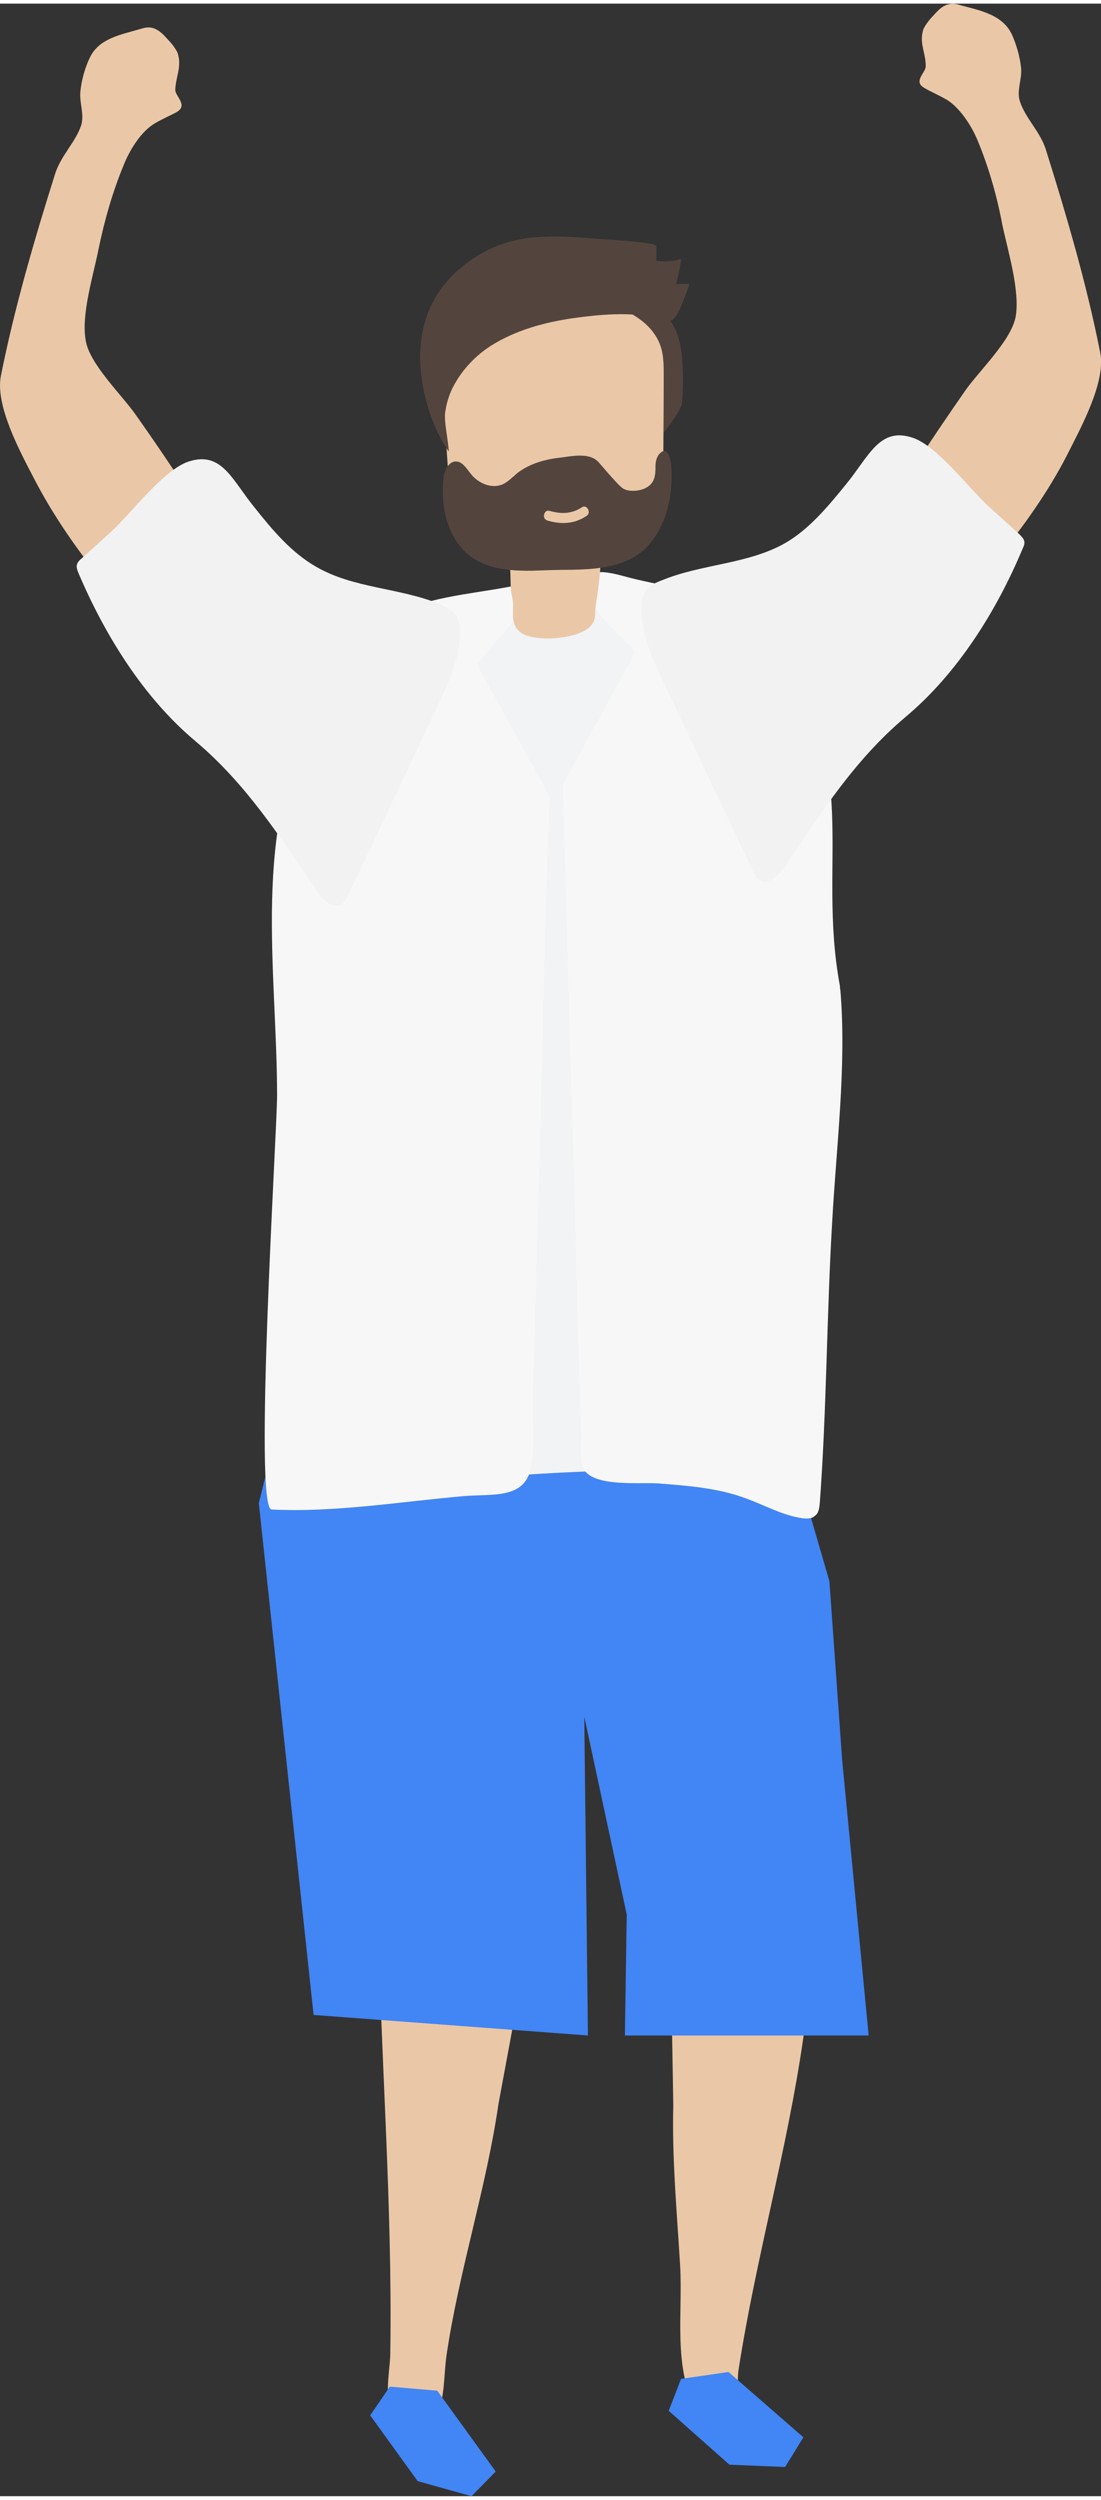 <?xml version="1.0" encoding="UTF-8"?>
<!DOCTYPE svg PUBLIC "-//W3C//DTD SVG 1.1//EN" "http://www.w3.org/Graphics/SVG/1.1/DTD/svg11.dtd">
<!-- Creator: CorelDRAW 2018 (64-Bit Evaluation Version) -->
<svg xmlns="http://www.w3.org/2000/svg" xml:space="preserve" width="63px" height="143px" version="1.1" style="shape-rendering:geometricPrecision; text-rendering:geometricPrecision; image-rendering:optimizeQuality; fill-rule:evenodd; clip-rule:evenodd"
viewBox="0 0 24.12 54.59"
 xmlns:xlink="http://www.w3.org/1999/xlink">
 <rect x="0" y="0" width="24.12" height="54.59" fill="#333333" stroke="none"/>
 <defs>
  <style type="text/css">
   <![CDATA[
    .fil1 {fill:#4285F4;fill-rule:nonzero}
    .fil4 {fill:#53453E;fill-rule:nonzero}
    .fil0 {fill:#EAC8A7;fill-rule:nonzero}
    .fil2 {fill:#F1F3F4;fill-rule:nonzero}
    .fil5 {fill:#F2F2F2;fill-rule:nonzero}
    .fil3 {fill:#F7F7F7;fill-rule:nonzero}
   ]]>
  </style>
 </defs>
 <g id="Layer_x0020_1">
  <g id="_1845856894848">
   <path class="fil0" d="M14.68 41.81l0.07 4.22c-0.03,1.17 0.08,2.34 0.15,3.51 0.06,1.08 -0.16,2.2 0.36,3.2 0.16,0.32 0.5,0.53 0.76,0.17 0.21,-0.28 0.11,-0.76 0.16,-1.09 0.38,-2.45 1.07,-4.83 1.42,-7.28 0.36,-2.57 -0.63,-2.5 -2.92,-2.73z"/>
   <polygon class="fil1" points="14.92,52.02 14.65,52.72 15.98,53.9 17.2,53.95 17.6,53.3 15.96,51.87 "/>
   <path class="fil0" d="M11.69 41.85l-0.77 4.15c-0.27,1.86 -0.87,3.67 -1.14,5.52 -0.06,0.43 -0.03,0.9 -0.21,1.3 -0.17,0.39 -0.51,0.41 -0.81,0.14 -0.41,-0.36 -0.22,-1 -0.21,-1.49 0.05,-3.25 -0.21,-6.46 -0.27,-9.73 0,-0.04 0,-0.09 0.03,-0.11 0.03,-0.03 0.07,-0.03 0.1,-0.02 0.32,0.02 3.26,0.33 3.28,0.24z"/>
   <polygon class="fil1" points="8.54,52.19 8.11,52.82 9.15,54.26 10.33,54.59 10.86,54.05 9.58,52.28 "/>
   <polygon class="fil1" points="19.03,44.5 18.45,38.47 18.17,34.55 17.24,31.35 12.2,30.57 5.97,31.63 5.67,32.84 6.87,44.05 12.88,44.5 12.8,37.52 13.73,41.85 13.69,44.5 "/>
   <path class="fil2" d="M7.29 19.56c0,0.21 -0.01,0.41 -0.01,0.61 -0.08,4.14 0.15,8.33 0.18,12.5 2.13,-0.33 4.29,-0.52 6.46,-0.55 0.5,-0.01 2.77,0.34 3.09,0.05 0.43,-0.41 -0.04,-0.33 -0.01,-0.86 0.04,-0.69 -0.29,-1.25 -0.17,-2.06 0.15,-0.95 0.44,-1.89 0.61,-2.84 0.33,-1.91 0.53,-3.84 0.6,-5.78 0.06,-1.71 -0.01,-3.5 -0.74,-5.05 -1.83,-3.82 -7.7,-3.76 -9.31,0.24 -0.48,1.18 -0.64,2.46 -0.7,3.74z"/>
   <path class="fil3" d="M13.92 14.2l-1.59 2.9c0.08,2.94 0.16,5.87 0.25,8.81 0.03,1.35 0.07,2.71 0.11,4.06 0.01,0.47 0.03,0.94 0.04,1.41 0.01,0.21 -0.05,0.57 0.07,0.74 0.26,0.37 1.22,0.26 1.63,0.29 0.65,0.05 1.31,0.1 1.92,0.33 0.41,0.15 0.8,0.37 1.22,0.43 0.1,0.01 0.21,0.02 0.28,-0.05 0.09,-0.06 0.1,-0.18 0.11,-0.29 0.15,-2.02 0.15,-4.1 0.27,-6.13 0.09,-1.67 0.32,-3.43 0.18,-5.1 -0.01,-0.03 -0.01,-0.06 -0.01,-0.09 -0.52,-2.78 0.55,-4.91 -1.48,-7.39 -1.09,-1.34 -1.65,-1.18 -3.1,-1.54 -0.36,-0.09 -1.15,-0.37 -0.95,0.35 0.11,0.42 0.77,0.93 1.05,1.27z"/>
   <path class="fil3" d="M10.45 14.47l1.6 2.91c-0.04,0 -0.21,7.12 -0.22,7.6 -0.05,1.83 -0.1,3.66 -0.16,5.49 -0.01,0.51 0.06,1.1 -0.04,1.6 -0.14,0.7 -0.87,0.56 -1.5,0.62 -1.37,0.12 -2.81,0.36 -4.18,0.29 -0.4,-0.02 0.12,-8.29 0.12,-9.06 0,-2.77 -0.57,-5.85 0.84,-8.36 0.41,-0.73 1.13,-1.91 1.93,-2.27 0.74,-0.34 1.8,-0.39 2.61,-0.58l0.04 0.52 -1.04 1.24z"/>
   <path class="fil4" d="M13.91 7.43c0.25,0.44 0.38,0.95 0.4,1.45 0,0.14 0.01,0.29 0.12,0.37 0.12,0.09 0.02,0.27 0.1,0.16 0.09,-0.11 0.39,-0.51 0.41,-0.65 0.03,-0.34 0.03,-0.68 0,-1.02 -0.03,-0.29 -0.09,-0.59 -0.28,-0.82 -0.12,-0.13 -0.27,-0.22 -0.42,-0.31 -0.21,-0.13 -0.44,-0.26 -0.69,-0.31 -0.42,-0.08 -0.69,0.07 -0.31,0.37 0.27,0.22 0.5,0.46 0.67,0.76z"/>
   <path class="fil0" d="M11.24 13.17c0,0.21 -0.04,0.42 0.14,0.58 0.09,0.08 0.21,0.11 0.32,0.13 0.3,0.05 0.61,0.02 0.9,-0.06 0.12,-0.04 0.24,-0.09 0.33,-0.18 0.1,-0.1 0.11,-0.2 0.11,-0.33 0.01,-0.15 0.04,-0.31 0.06,-0.47 0.05,-0.35 0.07,-0.7 0.08,-1.05 0.51,-0.08 1.11,-0.25 1.29,-0.79 0.05,-0.17 0.06,-0.35 0.06,-0.53 0,-0.75 0.01,-1.49 0.01,-2.23 0,-0.26 0.01,-0.53 -0.08,-0.77 -0.16,-0.42 -0.55,-0.67 -0.94,-0.82 -0.98,-0.4 -2.13,-0.39 -3.03,0.18 -0.25,0.15 -0.47,0.35 -0.61,0.62 -0.22,0.4 -0.19,0.91 -0.16,1.38 0.03,0.44 0.06,0.87 0.09,1.31 0.04,0.5 0.12,1.08 0.5,1.34 0.21,0.14 0.48,0.17 0.66,0.35 0.31,0.32 0.16,0.79 0.25,1.17 0.01,0.06 0.02,0.11 0.02,0.17z"/>
   <path class="fil4" d="M12.85 11.22c-0.27,0.18 -0.56,0.19 -0.86,0.1 -0.13,-0.04 -0.07,-0.25 0.05,-0.21 0.25,0.07 0.48,0.07 0.71,-0.08 0.11,-0.07 0.21,0.12 0.1,0.19zm1.86 -1.05c-0.01,-0.14 -0.07,-0.54 -0.28,-0.29 -0.05,0.07 -0.07,0.16 -0.07,0.25 0,0.09 0,0.18 -0.03,0.27 -0.06,0.19 -0.27,0.27 -0.46,0.27 -0.08,0 -0.15,-0.01 -0.22,-0.05 -0.06,-0.04 -0.11,-0.1 -0.16,-0.15 -0.13,-0.14 -0.25,-0.28 -0.37,-0.42 -0.21,-0.24 -0.62,-0.13 -0.9,-0.1 -0.32,0.04 -0.65,0.14 -0.91,0.35 -0.03,0.03 -0.05,0.05 -0.08,0.07 -0.06,0.06 -0.13,0.11 -0.2,0.15 -0.25,0.12 -0.56,-0.01 -0.73,-0.24 -0.08,-0.1 -0.16,-0.23 -0.28,-0.25 -0.1,-0.02 -0.19,0.05 -0.24,0.15 -0.05,0.09 -0.07,0.19 -0.07,0.3 -0.03,0.39 0.02,0.78 0.19,1.12 0.36,0.74 1.06,0.83 1.76,0.82 0.28,-0.01 0.56,-0.02 0.84,-0.02 0.5,-0.01 1.04,-0.04 1.47,-0.33 0.37,-0.26 0.6,-0.7 0.69,-1.17 0.05,-0.24 0.06,-0.48 0.05,-0.73z"/>
   <path class="fil4" d="M14.81 6.14c0.05,-0.18 0.09,-0.37 0.11,-0.55 -0.17,0.06 -0.36,0.07 -0.54,0.04 0,-0.1 0,-0.21 0,-0.32 0,-0.09 -1.2,-0.15 -1.3,-0.16 -0.92,-0.07 -1.76,-0.14 -2.58,0.35 -0.71,0.42 -1.17,1.05 -1.27,1.86 -0.11,0.78 0.15,1.8 0.6,2.45 0,-0.21 -0.12,-0.7 -0.07,-0.9 0.03,-0.19 0.09,-0.38 0.19,-0.56 0.19,-0.35 0.48,-0.65 0.81,-0.86 0.54,-0.34 1.17,-0.51 1.79,-0.6 0.57,-0.08 1.27,-0.15 1.83,0 0.27,0.07 0.32,0.14 0.48,-0.13 0.03,-0.05 0.26,-0.62 0.24,-0.62 -0.1,0 -0.19,0 -0.29,0z"/>
   <path class="fil0" d="M3.86 1.02c0.02,0.03 0.03,0.06 0.04,0.09 0.08,0.29 -0.05,0.49 -0.06,0.78 0,0.14 0.28,0.33 0.04,0.48 -0.08,0.05 -0.32,0.15 -0.5,0.26 -0.28,0.17 -0.52,0.54 -0.66,0.88 -0.25,0.6 -0.43,1.23 -0.56,1.86 -0.11,0.57 -0.39,1.44 -0.28,2.02 0.09,0.51 0.78,1.17 1.09,1.61 0.39,0.55 0.77,1.11 1.14,1.68 0.27,0.4 0.53,0.81 0.64,1.28 0.06,0.28 0.06,0.6 -0.11,0.83 -0.12,0.15 -0.29,0.24 -0.46,0.33 -0.29,0.15 -0.61,0.31 -0.93,0.27 -0.41,-0.05 -0.71,-0.38 -0.97,-0.7 -0.58,-0.71 -1.11,-1.47 -1.53,-2.28 -0.3,-0.58 -0.86,-1.6 -0.73,-2.26 0.3,-1.5 0.73,-2.97 1.19,-4.43 0.13,-0.4 0.45,-0.69 0.57,-1.06 0.07,-0.24 -0.04,-0.48 -0.02,-0.72 0.02,-0.24 0.1,-0.54 0.21,-0.76 0.2,-0.42 0.68,-0.5 1.09,-0.62 0.1,-0.03 0.17,-0.05 0.27,-0.03 0.16,0.04 0.26,0.16 0.36,0.27 0.07,0.07 0.12,0.14 0.17,0.22z"/>
   <path class="fil5" d="M2.43 11.57c0.43,-0.39 1.15,-1.36 1.7,-1.54 0.73,-0.24 0.95,0.4 1.45,1.01 0.39,0.49 0.8,0.98 1.34,1.29 0.82,0.48 1.83,0.46 2.71,0.82 0.13,0.06 0.28,0.13 0.36,0.25 0.07,0.12 0.09,0.26 0.08,0.39 0,0.57 -0.25,1.11 -0.5,1.62 -0.64,1.37 -1.29,2.74 -1.94,4.11 -0.03,0.07 -0.07,0.15 -0.14,0.2 -0.19,0.12 -0.42,-0.09 -0.54,-0.28 -0.84,-1.22 -1.55,-2.34 -2.66,-3.28 -1.15,-0.96 -2,-2.34 -2.58,-3.71 -0.02,-0.05 -0.03,-0.09 -0.03,-0.14 0.01,-0.07 0.06,-0.12 0.11,-0.16 0.21,-0.19 0.42,-0.38 0.64,-0.58z"/>
   <path class="fil0" d="M20.26 0.5c-0.01,0.02 -0.03,0.05 -0.04,0.09 -0.08,0.29 0.06,0.48 0.06,0.78 0.01,0.13 -0.28,0.33 -0.04,0.47 0.09,0.06 0.32,0.16 0.51,0.27 0.27,0.17 0.52,0.54 0.66,0.87 0.25,0.6 0.43,1.23 0.55,1.87 0.12,0.57 0.39,1.44 0.29,2.01 -0.1,0.52 -0.79,1.17 -1.1,1.61 -0.39,0.56 -0.77,1.12 -1.14,1.69 -0.26,0.4 -0.53,0.81 -0.64,1.27 -0.06,0.29 -0.06,0.61 0.12,0.84 0.11,0.15 0.28,0.24 0.45,0.32 0.29,0.15 0.61,0.31 0.94,0.27 0.4,-0.05 0.71,-0.38 0.96,-0.69 0.58,-0.72 1.12,-1.47 1.54,-2.29 0.29,-0.58 0.86,-1.6 0.72,-2.25 -0.3,-1.51 -0.73,-2.97 -1.19,-4.44 -0.13,-0.4 -0.45,-0.68 -0.57,-1.06 -0.07,-0.23 0.05,-0.47 0.03,-0.71 -0.02,-0.24 -0.11,-0.55 -0.21,-0.76 -0.21,-0.42 -0.69,-0.51 -1.1,-0.62 -0.1,-0.03 -0.17,-0.05 -0.26,-0.03 -0.16,0.03 -0.26,0.15 -0.37,0.27 -0.06,0.06 -0.12,0.14 -0.17,0.22z"/>
   <path class="fil5" d="M21.7 11.05c-0.44,-0.39 -1.16,-1.36 -1.7,-1.54 -0.73,-0.25 -0.96,0.4 -1.46,1.01 -0.39,0.48 -0.8,0.98 -1.33,1.29 -0.82,0.47 -1.84,0.46 -2.71,0.82 -0.14,0.05 -0.28,0.12 -0.36,0.25 -0.08,0.11 -0.09,0.25 -0.09,0.39 0.01,0.57 0.25,1.1 0.5,1.62 0.65,1.37 1.29,2.73 1.94,4.1 0.04,0.08 0.08,0.16 0.15,0.2 0.19,0.12 0.41,-0.09 0.54,-0.27 0.83,-1.23 1.54,-2.35 2.65,-3.29 1.15,-0.96 2.01,-2.34 2.58,-3.71 0.02,-0.04 0.04,-0.09 0.03,-0.14 -0.01,-0.06 -0.06,-0.11 -0.11,-0.16 -0.21,-0.19 -0.42,-0.38 -0.63,-0.57z"/>
  </g>
 </g>
</svg>
